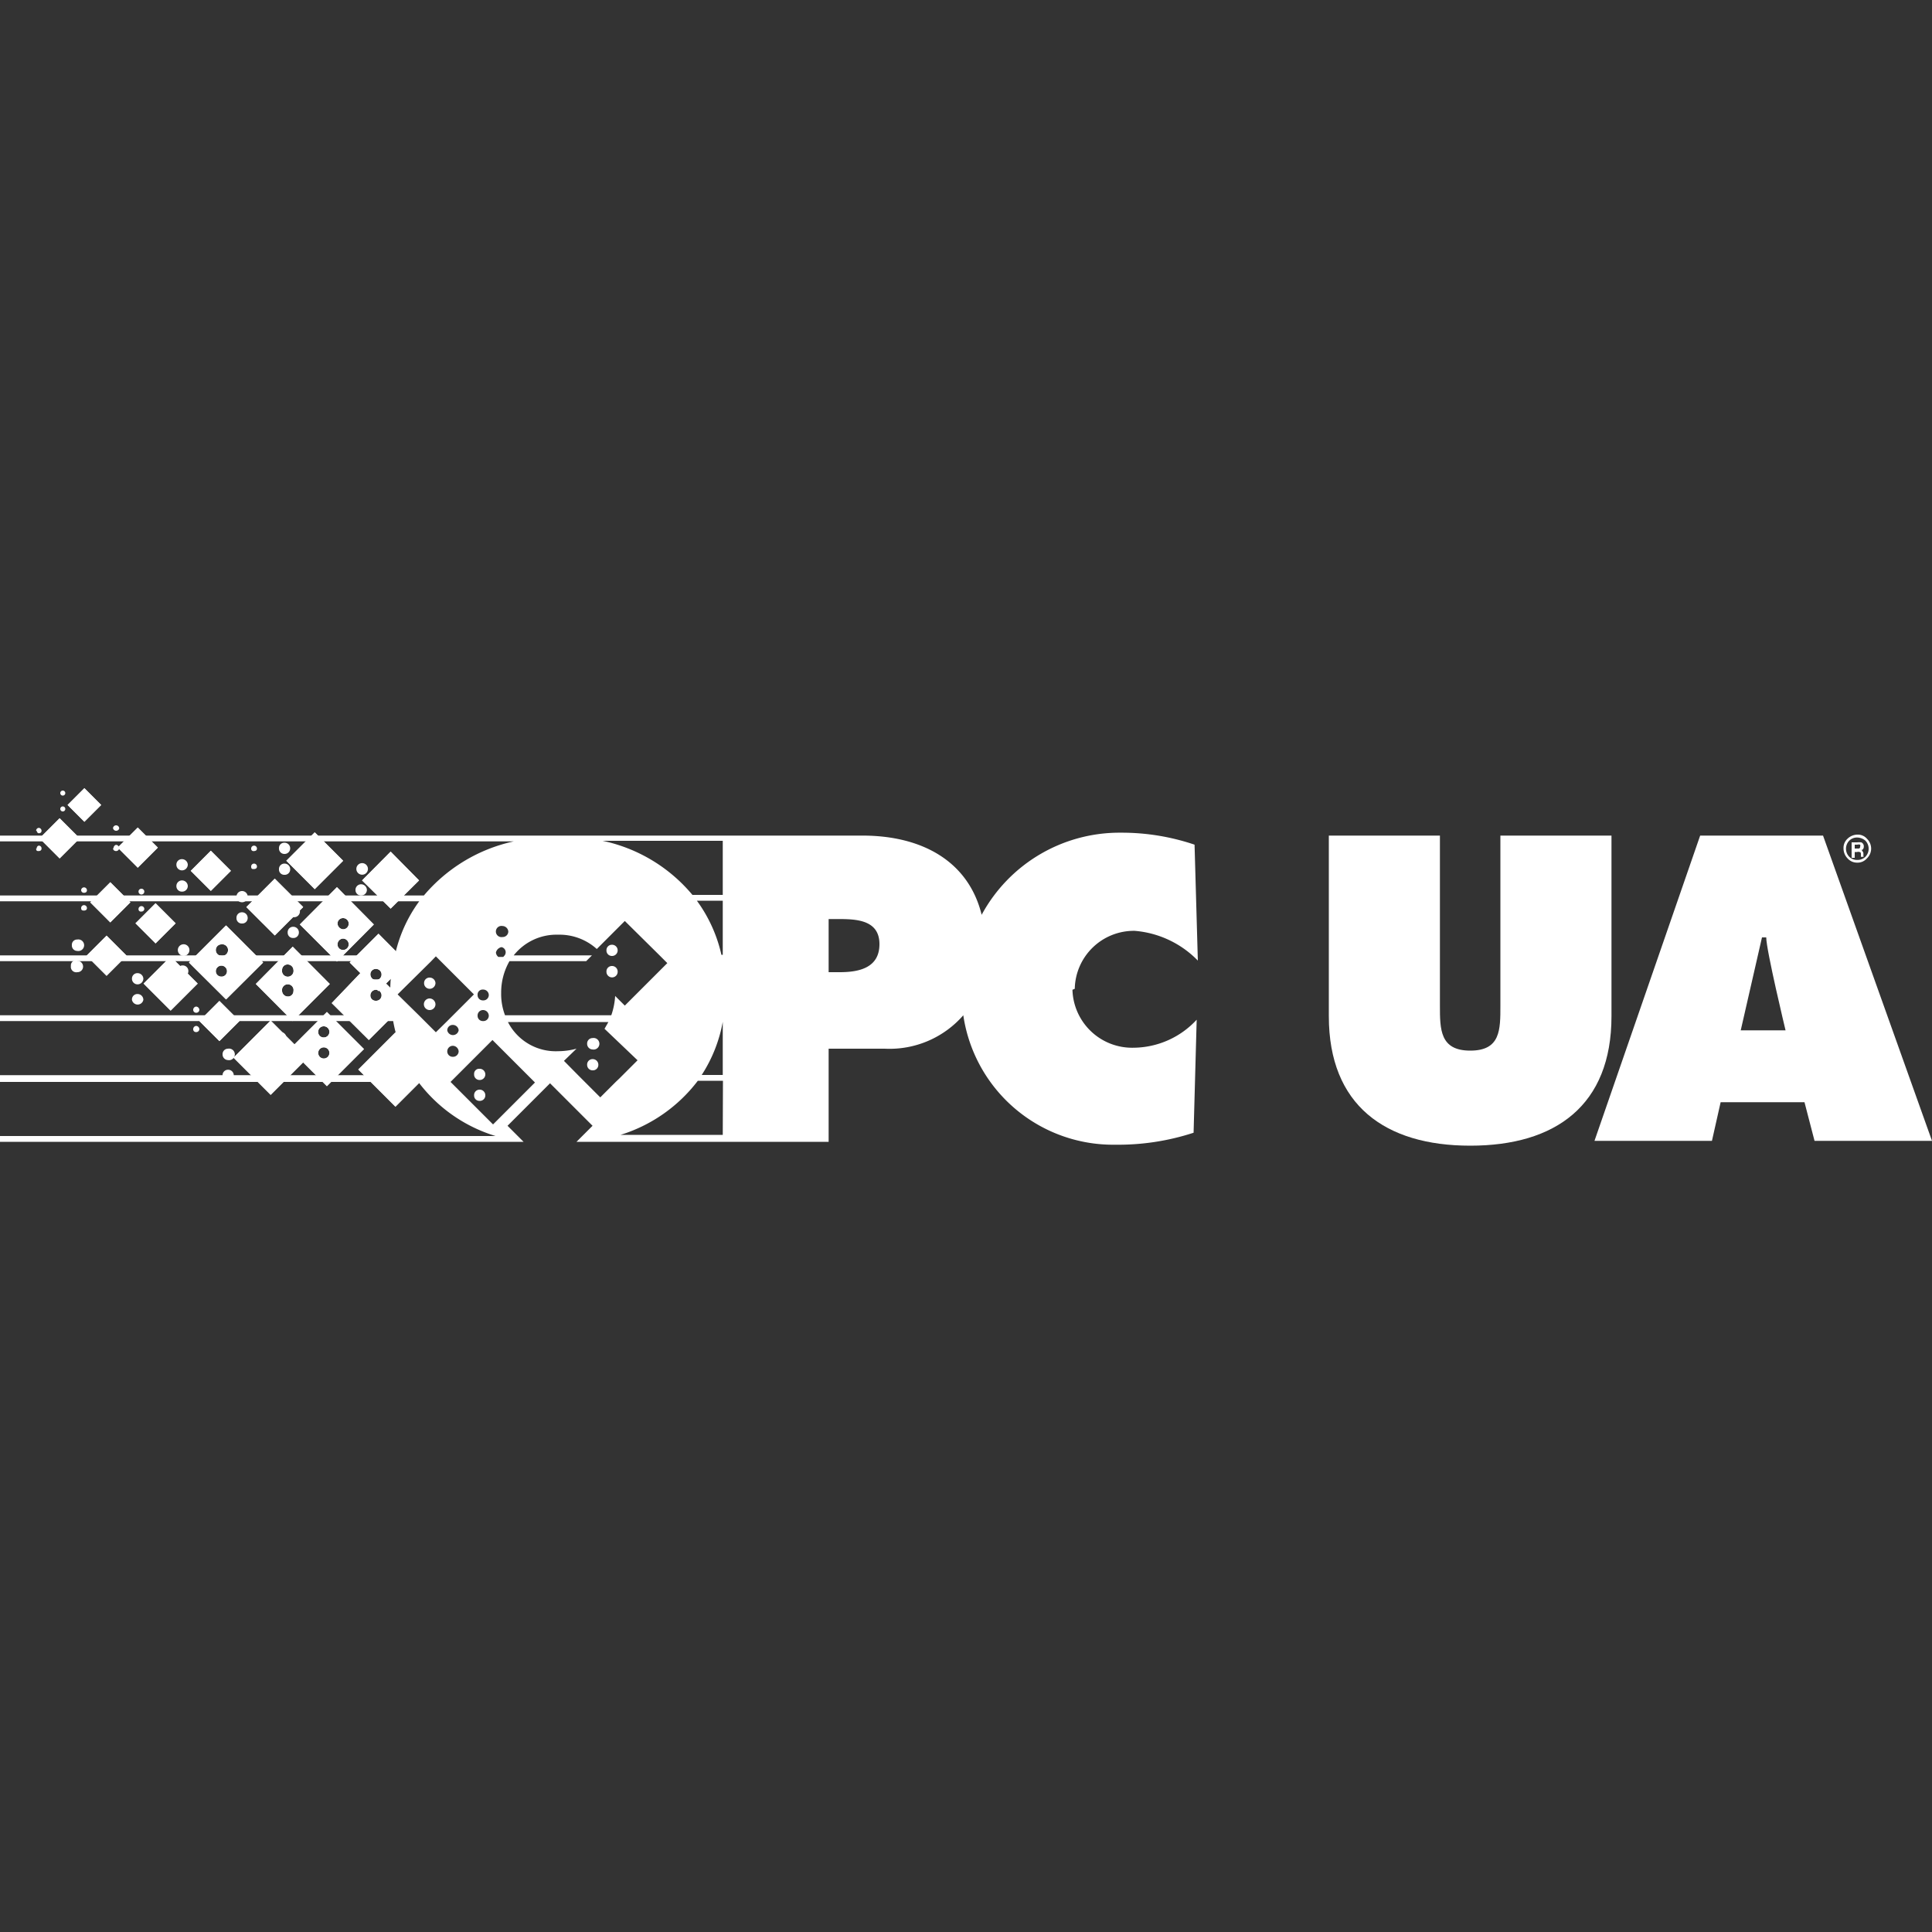 <svg id="Layer_1" data-name="Layer 1" xmlns="http://www.w3.org/2000/svg" xmlns:xlink="http://www.w3.org/1999/xlink" viewBox="0 0 100 100"><rect x="0" y="0" width="100" height="100" fill="#333333" stroke="none"/><defs><style>.cls-1{fill:#fff;}.cls-2{clip-path:url(#clip-path);}.cls-3{clip-path:url(#clip-path-2);}.cls-4{clip-path:url(#clip-path-3);}.cls-5{clip-path:url(#clip-path-4);}.cls-6{clip-path:url(#clip-path-5);}.cls-7{clip-path:url(#clip-path-6);}.cls-8{clip-path:url(#clip-path-7);}.cls-9{clip-path:url(#clip-path-8);}.cls-10{clip-path:url(#clip-path-9);}.cls-11{clip-path:url(#clip-path-10);}.cls-12{clip-path:url(#clip-path-11);}.cls-13{clip-path:url(#clip-path-12);}.cls-14{clip-path:url(#clip-path-13);}.cls-15{clip-path:url(#clip-path-14);}.cls-16{clip-path:url(#clip-path-15);}.cls-17{clip-path:url(#clip-path-16);}.cls-18{clip-path:url(#clip-path-17);}.cls-19{clip-path:url(#clip-path-18);}.cls-20{clip-path:url(#clip-path-19);}.cls-21{clip-path:url(#clip-path-20);}</style><clipPath id="clip-path"><rect class="cls-1" x="2.35" y="42.66" width="1.47" height="1.47" transform="translate(-29.79 14.9) rotate(-45.02)"/></clipPath><clipPath id="clip-path-2"><rect class="cls-1" x="6.4" y="43.14" width="1.47" height="1.47" transform="translate(-28.93 17.88) rotate(-44.98)"/></clipPath><clipPath id="clip-path-3"><rect class="cls-1" x="4.97" y="45.97" width="1.47" height="1.47" transform="translate(-31.34 17.7) rotate(-44.98)"/></clipPath><clipPath id="clip-path-4"><rect class="cls-1" x="10.62" y="52.11" width="1.47" height="1.47" transform="translate(-34.04 23.51) rotate(-45)"/></clipPath><clipPath id="clip-path-5"><rect class="cls-1" x="4.78" y="48.73" width="1.47" height="1.47" transform="translate(-33.36 18.39) rotate(-45)"/></clipPath><clipPath id="clip-path-6"><rect class="cls-1" x="7.32" y="47.06" width="1.47" height="1.47" transform="translate(-31.44 19.69) rotate(-45)"/></clipPath><clipPath id="clip-path-7"><rect class="cls-1" x="10.18" y="44.33" width="1.47" height="1.47" transform="translate(-28.68 20.94) rotate(-45.02)"/></clipPath><clipPath id="clip-path-8"><rect class="cls-1" x="12.64" y="53.39" width="2.72" height="2.72" transform="translate(-34.61 25.94) rotate(-45.01)"/></clipPath><clipPath id="clip-path-9"><rect class="cls-1" x="7.84" y="49.92" width="1.98" height="1.98" transform="translate(-33.4 21.14) rotate(-44.98)"/></clipPath><clipPath id="clip-path-10"><rect class="cls-1" x="15.25" y="43.51" width="2.08" height="2.08" transform="translate(-26.73 24.57) rotate(-45)"/></clipPath><clipPath id="clip-path-11"><rect class="cls-1" x="13.18" y="45.91" width="2.08" height="2.08" transform="translate(-29.04 23.82) rotate(-45.02)"/></clipPath><clipPath id="clip-path-12"><polygon class="cls-1" points="18.74 45.57 20.22 47.03 21.69 45.57 20.22 44.08 18.74 45.57"/></clipPath><clipPath id="clip-path-13"><rect class="cls-1" x="3.75" y="41.05" width="1.23" height="1.23" transform="translate(-28.18 15.29) rotate(-45)"/></clipPath><clipPath id="clip-path-14"><path class="cls-1" d="M11.17,50.27a.29.29,0,1,1,.58,0,.28.28,0,0,1-.3.28.28.28,0,0,1-.28-.28m0-1.1a.29.29,0,0,1,.28-.29.3.3,0,1,1,0,.59.29.29,0,0,1-.28-.3m-1.39.65,1.92,1.91,1.92-1.91L11.7,47.9Z"/></clipPath><clipPath id="clip-path-15"><path class="cls-1" d="M14.6,51.3a.3.3,0,1,1,.59,0,.28.28,0,0,1-.3.28.3.3,0,0,1-.29-.28m0-1.1a.28.28,0,0,1,.29-.28.3.3,0,0,1,.3.28.3.3,0,1,1-.59,0m-1.36.73,1.91,1.92,1.92-1.92L15.15,49Z"/></clipPath><clipPath id="clip-path-16"><path class="cls-1" d="M17.47,48.88a.3.3,0,0,1,.28-.3.3.3,0,0,1,.3.3.29.29,0,0,1-.3.29.28.28,0,0,1-.28-.29m0-1.08a.28.28,0,0,1,.28-.28.29.29,0,0,1,.3.28.29.29,0,0,1-.3.3.31.31,0,0,1-.28-.3m-1.95.05,1.92,1.92,1.91-1.92-1.91-1.93Z"/></clipPath><clipPath id="clip-path-17"><path class="cls-1" d="M16.47,54.5a.29.29,0,1,1,.58,0,.29.29,0,0,1-.58,0m0-1.1a.28.28,0,0,1,.28-.28.29.29,0,0,1,.3.28.29.29,0,0,1-.3.3.28.28,0,0,1-.28-.3M15,54.3l1.92,1.92,1.92-1.92-1.92-1.92Z"/></clipPath><clipPath id="clip-path-18"><path class="cls-1" d="M19.17,51.52a.29.29,0,1,1,.58,0,.28.28,0,0,1-.3.28.27.27,0,0,1-.28-.28m-2,.4,1.92,1.91L21,51.92,19.77,50.7l-.6,0-.1-.77Z"/></clipPath><clipPath id="clip-path-19"><path class="cls-1" d="M19.17,50.43a.28.28,0,0,1,.28-.28.29.29,0,0,1,.3.28.29.29,0,0,1-.3.3.3.3,0,0,1-.28-.3m-1.07-.61,1.49,1.48,1.48-1.48-1.48-1.49Z"/></clipPath><clipPath id="clip-path-20"><rect class="cls-1" x="19.1" y="54" width="2.72" height="2.72" transform="translate(-33.15 30.69) rotate(-45.01)"/></clipPath></defs><path class="cls-1" d="M43.46,50.32h-.57V47.57h.53c.94,0,2.1.06,2.1,1.3s-1.08,1.45-2.06,1.45m-6.05-4H35.84a8.29,8.29,0,0,0-4.65-2.8h6.22v2.8Zm0,3.1h-.07a7.53,7.53,0,0,0-1.27-2.8h1.34Zm0,6.22H36.32a7.52,7.52,0,0,0,1.09-2.75Zm0,3.1H32.12a8,8,0,0,0,4-2.8h1.3ZM31.87,56l-.8.8-.8-.8h0l-.3-.3h0l-.78-.79.65-.63a3.69,3.69,0,0,1-.95.13,2.78,2.78,0,0,1-2.6-1.51h5.2l-.2.35L33,54.88l-.94.94ZM25.52,58.2,23.32,56l0,0h0l.3-.3h0l1.87-1.87,2.2,2.2Zm-2.37-3.78a.29.29,0,0,1,.29-.29.31.31,0,0,1,.3.29.29.29,0,0,1-.3.28.28.28,0,0,1-.29-.28m.59-1.09a.3.3,0,0,1-.59,0,.28.28,0,0,1,.29-.28.3.3,0,0,1,.3.28M22,52.87h0l-.3-.3h0l-1.12-1.1,1.72-1.7h0l.26-.27.27.27,1.7,1.7h0l-1.1,1.1-.3.3-.57.56Zm3-.59a.3.3,0,0,1,.3.29.28.28,0,0,1-.3.28.27.27,0,0,1-.28-.28.28.28,0,0,1,.28-.29m0-1.06a.29.29,0,0,1,.3.28.28.28,0,0,1-.3.28.27.27,0,0,1-.28-.28.26.26,0,0,1,.28-.28m.87-2.2a.27.27,0,0,1,.25.43l-.07.08h0s0,0,0,0h0s0,0,0,0h-.26s0,0,0,0h0s0,0,0,0h0s-.05-.05-.07-.08a.3.3,0,0,1-.05-.15.36.36,0,0,1,.34-.28m0-1.09a.31.31,0,0,1,.3.29.29.29,0,0,1-.3.28.29.29,0,1,1,0-.57m4.33,1.82.3-.3H26.59a2.82,2.82,0,0,1,2.3-1.07,2.88,2.88,0,0,1,2,.74l1.45-1.45,1.8,1.78h0l.3.3h0l.1.1h0l-2.2,2.2-.5-.5a3.69,3.69,0,0,1-.2,1H26.14a3.09,3.09,0,0,1-.2-1.15,3.27,3.27,0,0,1,.43-1.65h3.85Zm25.29,1.43a3.06,3.06,0,0,1,3.1-3A5.14,5.14,0,0,1,62,49.72l-.17-6A11.73,11.73,0,0,0,58,43.1a8.11,8.11,0,0,0-7.19,4.25c-.68-2.77-3.08-4.1-6.17-4.1H0v.3H26.59a8.44,8.44,0,0,0-4.65,2.8H0v.3H21.7a7.36,7.36,0,0,0-1.26,2.8H0v.3H20.35a8,8,0,0,0-.15,1.57,9.75,9.75,0,0,0,.09,1.23H0v.3H20.35a7.6,7.6,0,0,0,1.1,2.8H0V56H21.65a7.87,7.87,0,0,0,4,2.8H0v.3H27.1l-.83-.83,2.2-2.2,2.2,2.2-.83.83H42.89V54.28h2.9a5.06,5.06,0,0,0,4.07-1.73,7.84,7.84,0,0,0,7.87,6.7,12.56,12.56,0,0,0,4.05-.62l.16-5.85a4.49,4.49,0,0,1-3.26,1.45,3.09,3.09,0,0,1-3.17-3"/><rect class="cls-1" x="2.35" y="42.66" width="1.47" height="1.47" transform="translate(-29.79 14.9) rotate(-45.02)"/><g class="cls-2"><polygon class="cls-1" points="3.07 41.31 5.15 43.4 3.07 45.47 1 43.4 3.07 41.31"/></g><rect class="cls-1" x="6.4" y="43.14" width="1.47" height="1.47" transform="translate(-28.93 17.88) rotate(-44.98)"/><g class="cls-3"><polygon class="cls-1" points="7.13 41.8 9.2 43.87 7.13 45.93 5.07 43.87 7.13 41.8"/></g><rect class="cls-1" x="4.97" y="45.97" width="1.47" height="1.47" transform="translate(-31.34 17.7) rotate(-44.98)"/><g class="cls-4"><polygon class="cls-1" points="5.7 44.62 7.77 46.7 5.7 48.77 3.63 46.7 5.7 44.62"/></g><rect class="cls-1" x="10.62" y="52.11" width="1.47" height="1.47" transform="translate(-34.04 23.51) rotate(-45)"/><g class="cls-5"><polygon class="cls-1" points="11.35 50.78 13.42 52.85 11.35 54.92 9.29 52.85 11.35 50.78"/></g><rect class="cls-1" x="4.78" y="48.73" width="1.47" height="1.47" transform="translate(-33.36 18.39) rotate(-45)"/><g class="cls-6"><polygon class="cls-1" points="5.52 47.4 7.58 49.47 5.52 51.53 3.45 49.47 5.52 47.4"/></g><rect class="cls-1" x="7.32" y="47.06" width="1.47" height="1.47" transform="translate(-31.44 19.69) rotate(-45)"/><g class="cls-7"><polygon class="cls-1" points="8.05 45.72 10.12 47.8 8.05 49.87 5.98 47.8 8.05 45.72"/></g><rect class="cls-1" x="10.18" y="44.33" width="1.47" height="1.47" transform="translate(-28.68 20.94) rotate(-45.02)"/><g class="cls-8"><polygon class="cls-1" points="10.92 43 12.98 45.07 10.92 47.13 8.85 45.07 10.92 43"/></g><rect class="cls-1" x="12.64" y="53.39" width="2.72" height="2.72" transform="translate(-34.61 25.94) rotate(-45.01)"/><g class="cls-9"><polygon class="cls-1" points="14 50.9 17.84 54.73 14 58.57 10.17 54.73 14 50.9"/></g><rect class="cls-1" x="7.84" y="49.92" width="1.98" height="1.98" transform="translate(-33.4 21.14) rotate(-44.98)"/><g class="cls-10"><polygon class="cls-1" points="8.84 48.1 11.63 50.9 8.84 53.7 6.03 50.9 8.84 48.1"/></g><rect class="cls-1" x="15.25" y="43.51" width="2.08" height="2.08" transform="translate(-26.73 24.57) rotate(-45)"/><g class="cls-11"><polygon class="cls-1" points="16.29 41.6 19.25 44.55 16.29 47.5 13.34 44.55 16.29 41.6"/></g><rect class="cls-1" x="13.18" y="45.91" width="2.08" height="2.08" transform="translate(-29.04 23.82) rotate(-45.02)"/><g class="cls-12"><polygon class="cls-1" points="14.24 44 17.19 46.95 14.24 49.9 11.29 46.95 14.24 44"/></g><polygon class="cls-1" points="18.74 45.57 20.22 47.03 21.69 45.57 20.22 44.08 18.74 45.57"/><g class="cls-13"><polygon class="cls-1" points="20.22 42.6 23.17 45.57 20.22 48.52 17.27 45.57 20.22 42.6"/></g><rect class="cls-1" x="3.75" y="41.05" width="1.23" height="1.23" transform="translate(-28.18 15.29) rotate(-45)"/><g class="cls-14"><polygon class="cls-1" points="4.37 39.93 6.1 41.66 4.37 43.4 2.63 41.66 4.37 39.93"/></g><path class="cls-1" d="M4,48.63a.3.3,0,1,1,0,.59.28.28,0,0,1-.28-.3A.27.27,0,0,1,4,48.63m0,1.1a.3.3,0,0,1,.3.3.29.29,0,0,1-.3.29A.28.28,0,0,1,3.67,50a.27.27,0,0,1,.28-.3"/><path class="cls-1" d="M7.12,50.37a.3.3,0,0,1,.3.28.3.3,0,0,1-.3.3.29.29,0,0,1-.29-.3.28.28,0,0,1,.29-.28m0,1.08a.3.3,0,0,1,.3.3.3.3,0,0,1-.59,0,.28.28,0,0,1,.29-.3"/><path class="cls-1" d="M12.52,46.12a.29.29,0,0,1,.3.28.29.29,0,0,1-.3.3.28.28,0,0,1-.28-.3.29.29,0,0,1,.28-.28m0,1.1a.29.29,0,0,1,.3.3.28.28,0,0,1-.3.28.27.27,0,0,1-.28-.28.28.28,0,0,1,.28-.3"/><path class="cls-1" d="M18.69,44.68a.3.3,0,1,1,0,.59.3.3,0,0,1,0-.59m0,1.09a.3.3,0,0,1,.3.3.29.29,0,0,1-.3.28.28.28,0,0,1-.29-.28.29.29,0,0,1,.29-.3"/><path class="cls-1" d="M15.17,46.88a.3.3,0,1,1,0,.59.3.3,0,0,1,0-.59m0,1.09a.29.29,0,0,1,.3.3.28.28,0,0,1-.3.28.27.27,0,0,1-.28-.28.28.28,0,0,1,.28-.3"/><path class="cls-1" d="M9.45,48.88a.3.3,0,1,1,0,.59.3.3,0,0,1,0-.59m0,1.09a.29.29,0,0,1,.3.3.28.28,0,0,1-.3.28.27.27,0,0,1-.28-.28.28.28,0,0,1,.28-.3"/><path class="cls-1" d="M11.17,50.27a.29.29,0,1,1,.58,0,.28.28,0,0,1-.3.28.28.28,0,0,1-.28-.28m0-1.1a.29.29,0,0,1,.28-.29.3.3,0,1,1,0,.59.29.29,0,0,1-.28-.3m-1.39.65,1.92,1.91,1.92-1.91L11.7,47.9Z"/><g class="cls-15"><polygon class="cls-1" points="11.7 45.98 15.54 49.82 11.7 53.65 7.87 49.82 11.7 45.98"/></g><path class="cls-1" d="M14.6,51.3a.3.3,0,1,1,.59,0,.28.28,0,0,1-.3.28.3.3,0,0,1-.29-.28m0-1.1a.28.28,0,0,1,.29-.28.3.3,0,0,1,.3.28.3.3,0,1,1-.59,0m-1.36.73,1.91,1.92,1.92-1.92L15.15,49Z"/><g class="cls-16"><polygon class="cls-1" points="15.15 47.1 18.99 50.95 15.15 54.78 11.32 50.95 15.15 47.1"/></g><path class="cls-1" d="M17.47,48.88a.3.3,0,0,1,.28-.3.3.3,0,0,1,.3.3.29.29,0,0,1-.3.29.28.28,0,0,1-.28-.29m0-1.08a.28.28,0,0,1,.28-.28.29.29,0,0,1,.3.28.29.29,0,0,1-.3.3.31.31,0,0,1-.28-.3m-1.95.05,1.92,1.92,1.91-1.92-1.91-1.93Z"/><g class="cls-17"><polygon class="cls-1" points="17.44 44 21.29 47.85 17.44 51.68 13.6 47.85 17.44 44"/></g><path class="cls-1" d="M22.24,50.6a.3.3,0,0,1,.3.28.3.3,0,0,1-.3.3.29.29,0,0,1-.29-.3.28.28,0,0,1,.29-.28m0,1.08a.31.31,0,0,1,.3.3.3.3,0,1,1-.3-.3"/><path class="cls-1" d="M24.82,55.32a.29.29,0,0,1,.3.28.29.29,0,0,1-.3.3.28.28,0,0,1-.28-.3.26.26,0,0,1,.28-.28m0,1.08a.29.29,0,0,1,.3.3.28.28,0,0,1-.3.28.27.27,0,0,1-.28-.28.28.28,0,0,1,.28-.3"/><path class="cls-1" d="M30.67,53.73a.3.3,0,1,1,0,.59.29.29,0,0,1-.28-.3.28.28,0,0,1,.28-.29m0,1.09a.29.29,0,0,1,.3.3.28.28,0,0,1-.3.28.28.28,0,0,1-.28-.28.28.28,0,0,1,.28-.3"/><path class="cls-1" d="M9.42,44.47a.3.3,0,0,1,.3.28.3.3,0,0,1-.3.3.29.29,0,0,1-.29-.3.28.28,0,0,1,.29-.28m0,1.1a.3.3,0,0,1,.3.3.29.29,0,0,1-.3.28.28.28,0,0,1-.29-.28.29.29,0,0,1,.29-.3"/><path class="cls-1" d="M14.52,53.42a.29.29,0,0,1,.3.28.29.29,0,0,1-.3.3.28.28,0,0,1-.28-.3.29.29,0,0,1,.28-.28m0,1.1a.29.29,0,0,1,.3.3.28.28,0,0,1-.3.28.27.27,0,0,1-.28-.28.28.28,0,0,1,.28-.3"/><path class="cls-1" d="M16.47,54.5a.29.29,0,1,1,.58,0,.29.29,0,0,1-.58,0m0-1.1a.28.28,0,0,1,.28-.28.29.29,0,0,1,.3.28.29.29,0,0,1-.3.3.28.28,0,0,1-.28-.3M15,54.3l1.92,1.92,1.92-1.92-1.92-1.92Z"/><g class="cls-18"><polygon class="cls-1" points="16.92 50.47 20.75 54.3 16.92 58.13 13.09 54.3 16.92 50.47"/></g><path class="cls-1" d="M13,44.85a.15.15,0,0,1,.3,0c0,.1-.08.13-.15.13S13,45,13,44.85m0-.93a.15.15,0,1,1,.3,0c0,.1-.08.13-.15.13a.12.12,0,0,1-.15-.13"/><path class="cls-1" d="M14.72,43.62a.29.29,0,0,1,.3.28.29.29,0,0,1-.3.3.28.28,0,0,1-.28-.3.27.27,0,0,1,.28-.28m0,1.08a.29.29,0,0,1,.3.3.28.28,0,0,1-.3.28.27.27,0,0,1-.28-.28.28.28,0,0,1,.28-.3"/><path class="cls-1" d="M10,53.27a.17.17,0,0,1,.15-.17.18.18,0,0,1,.17.17.16.16,0,0,1-.17.15.14.14,0,0,1-.15-.15m0-1a.17.17,0,0,1,.15-.17.18.18,0,0,1,.17.17.16.16,0,0,1-.17.15.15.15,0,0,1-.15-.15"/><path class="cls-1" d="M11.8,54.28a.3.3,0,1,1,0,.59.29.29,0,0,1-.28-.3.28.28,0,0,1,.28-.29m0,1.09a.29.29,0,0,1,.3.3.28.28,0,0,1-.3.28.28.28,0,0,1-.28-.28.28.28,0,0,1,.28-.3"/><path class="cls-1" d="M5.88,43.9A.17.17,0,0,1,6,43.73a.17.17,0,0,1,.17.17.16.16,0,0,1-.17.15s-.15,0-.15-.15m0-1A.16.16,0,0,1,6,42.72a.16.16,0,0,1,.17.16A.16.16,0,0,1,6,43a.16.16,0,0,1-.15-.15"/><path class="cls-1" d="M3.12,41.87a.13.13,0,1,1,.26,0,.13.13,0,0,1-.26,0m0-.82a.13.13,0,0,1,.26,0,.13.13,0,0,1-.26,0"/><path class="cls-1" d="M7.17,47.05a.15.15,0,0,1,.15-.15.15.15,0,0,1,.15.15.14.14,0,0,1-.15.13.12.12,0,0,1-.15-.13m0-.92A.15.15,0,0,1,7.32,46a.15.15,0,0,1,.15.15.15.15,0,0,1-.3,0"/><path class="cls-1" d="M4.2,47a.15.15,0,0,1,.3,0c0,.1-.08.13-.15.13s-.15,0-.15-.13m0-.92a.15.15,0,0,1,.3,0c0,.1-.08.13-.15.13a.14.14,0,0,1-.15-.13"/><path class="cls-1" d="M1.9,43.92A.14.14,0,0,1,2,43.77a.14.14,0,0,1,.15.15c0,.1-.08.13-.15.13s-.13,0-.13-.13m0-.92A.15.15,0,0,1,2,42.85a.15.15,0,0,1,.15.15c0,.1-.08.13-.15.13A.14.14,0,0,1,1.9,43"/><path class="cls-1" d="M31.67,48.9a.29.29,0,0,1,.3.28.29.29,0,0,1-.3.3.28.28,0,0,1-.28-.3.28.28,0,0,1,.28-.28m0,1.1a.29.29,0,0,1,.3.3.29.29,0,0,1-.58,0,.28.28,0,0,1,.28-.3"/><path class="cls-1" d="M19.17,51.52a.29.29,0,1,1,.58,0,.28.28,0,0,1-.3.28.27.27,0,0,1-.28-.28m-2,.4,1.92,1.91L21,51.92,19.77,50.7l-.6,0-.1-.77Z"/><g class="cls-19"><polygon class="cls-1" points="19.07 48.08 22.9 51.92 19.07 55.75 15.24 51.92 19.07 48.08"/></g><path class="cls-1" d="M19.17,50.43a.28.28,0,0,1,.28-.28.29.29,0,0,1,.3.28.29.29,0,0,1-.3.3.3.3,0,0,1-.28-.3m-1.07-.61,1.49,1.48,1.48-1.48-1.48-1.49Z"/><g class="cls-20"><polygon class="cls-1" points="19.57 46.87 22.52 49.82 19.57 52.77 16.62 49.82 19.57 46.87"/></g><rect class="cls-1" x="19.1" y="54" width="2.72" height="2.72" transform="translate(-33.15 30.69) rotate(-45.01)"/><g class="cls-21"><polygon class="cls-1" points="20.45 51.52 24.29 55.37 20.45 59.2 16.62 55.37 20.45 51.52"/></g><path class="cls-1" d="M83.41,43.25V52.6c0,4.62-2.9,6.7-7.31,6.7s-7.32-2.1-7.32-6.7V43.25h5.75v8.8c0,1.23,0,2.33,1.57,2.33s1.56-1.08,1.56-2.33v-8.8Z"/><path class="cls-1" d="M92.42,53.33s-1-4.15-1-4.81h-.22L90.1,53.33Zm-3.81,5.72H82.53L88,43.25h6.36L100,59.05H93.92l-.52-2H89.06Z"/><path class="cls-1" d="M96,43.92h.1s.1,0,.12,0a.09.09,0,0,0,.06-.1.13.13,0,0,0,0-.1.28.28,0,0,0-.15,0H96Zm.48.43h-.16v0h0v-.1c0-.09,0-.14-.07-.15a.24.24,0,0,0-.13,0H96v.3h-.16v-.8h.28a1,1,0,0,1,.22,0,.22.22,0,0,1,.13.22.2.2,0,0,1-.08.17h-.05a.13.13,0,0,1,.06.07.18.18,0,0,1,.05.13v.17Zm-.35-1a.56.56,0,0,0-.41.16.6.6,0,0,0,0,.84.56.56,0,0,0,.41.16.58.58,0,0,0,.42-.16.6.6,0,0,0,0-.84.67.67,0,0,0-.42-.16m0,1.3a.65.65,0,0,1-.5-.22.74.74,0,0,1-.21-.52.64.64,0,0,1,.21-.5.75.75,0,0,1,.5-.21.62.62,0,0,1,.5.21.72.72,0,0,1,.22.5.7.7,0,0,1-.22.52.63.63,0,0,1-.5.22"/></svg>